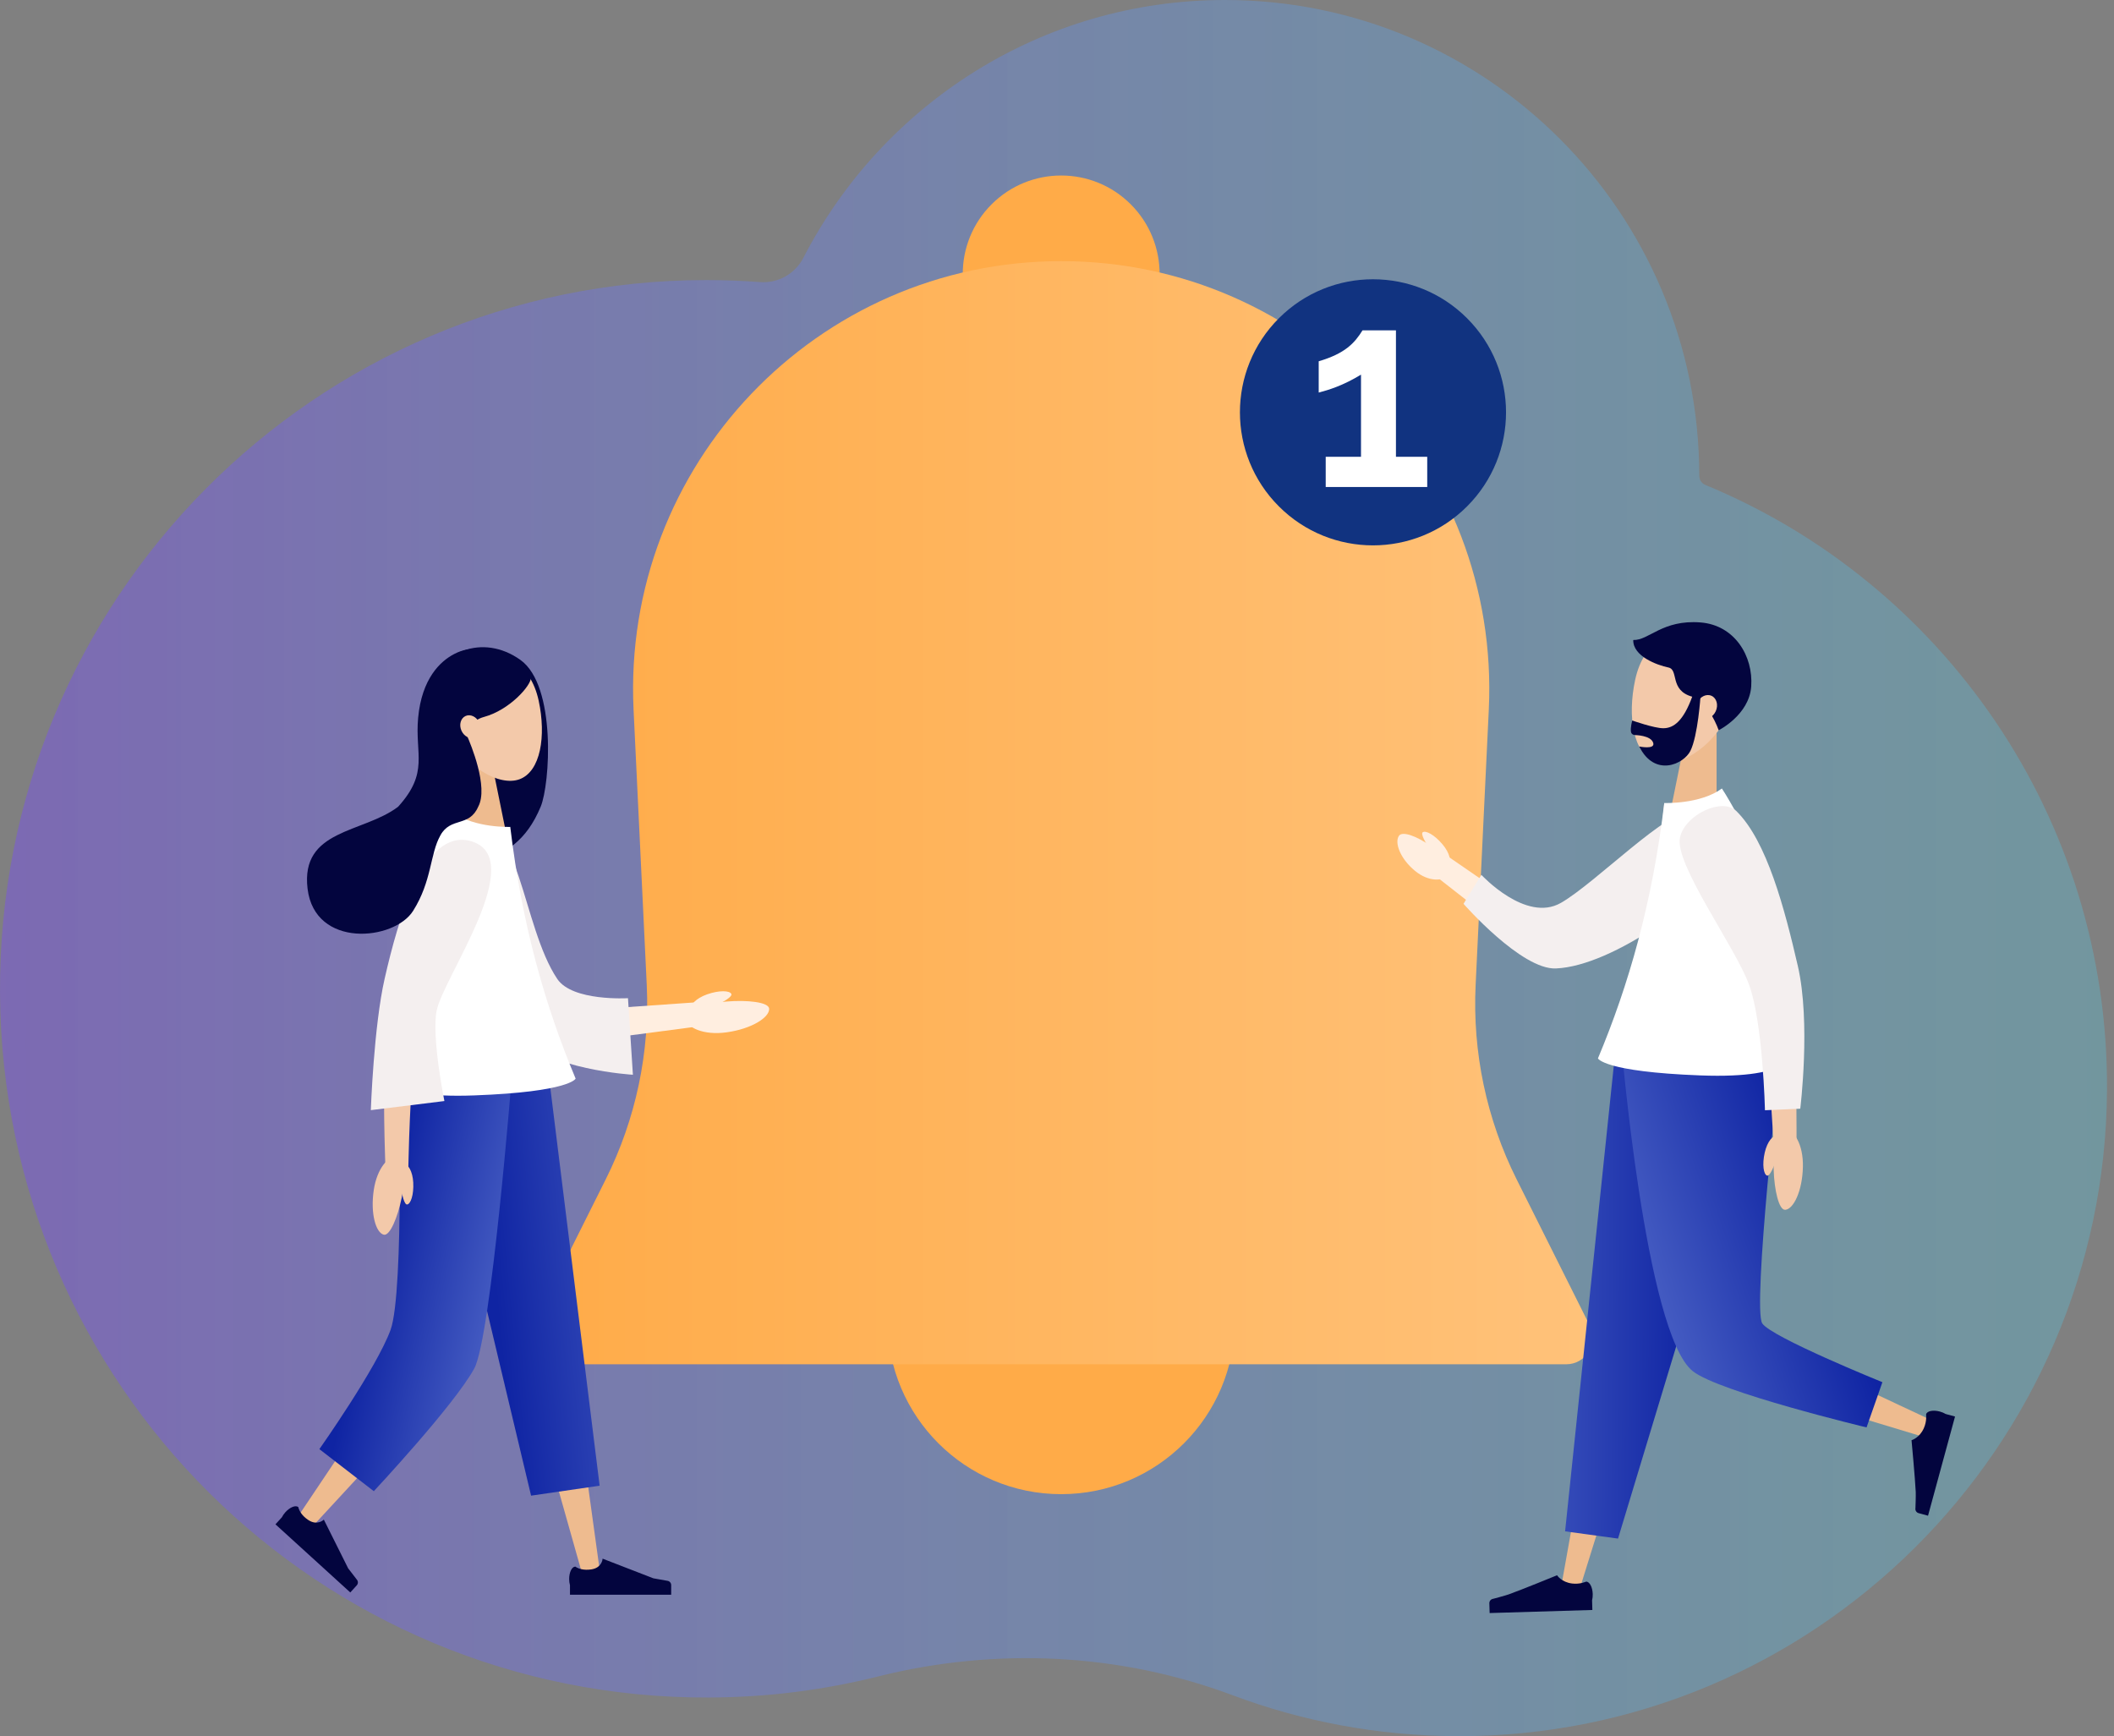 <svg width="235" height="193" viewBox="0 0 235 193" fill="none" xmlns="http://www.w3.org/2000/svg">
<rect x="0" y="0" width="235" height="193" fill="#808080" stroke="none"/>
<path opacity="0.4" d="M189.575 53.908C189.166 53.739 188.896 53.341 188.896 52.896C188.896 23.682 165.292 0 136.177 0C115.766 0 98.065 11.638 89.304 28.661C88.384 30.449 86.484 31.509 84.484 31.358C82.516 31.209 80.529 31.133 78.523 31.133C34.985 31.133 -0.277 66.686 0.002 110.435C0.278 153.947 35.452 188.867 78.819 188.707C85.288 188.683 91.573 187.874 97.584 186.37C110.652 183.1 124.417 183.728 137.034 188.456C144.776 191.357 153.149 192.959 161.889 192.999C201.542 193.178 233.999 160.958 234.222 121.172C234.393 90.811 215.895 64.763 189.576 53.909L189.575 53.908Z" fill="url(#paint0_linear_1_18675)"/>
<path d="M117.965 166.098C128.628 166.098 137.271 157.455 137.271 146.792C137.271 136.13 128.628 127.486 117.965 127.486C107.303 127.486 98.659 136.13 98.659 146.792C98.659 157.455 107.303 166.098 117.965 166.098Z" fill="url(#paint1_linear_1_18675)"/>
<path d="M125.702 38.189C129.975 33.916 129.975 26.988 125.702 22.715C121.429 18.442 114.501 18.442 110.228 22.715C105.955 26.988 105.955 33.916 110.228 38.189C114.501 42.462 121.429 42.462 125.702 38.189Z" fill="url(#paint2_linear_1_18675)"/>
<path d="M176.739 147.389L168.591 131.095C165.247 124.407 163.678 116.97 164.036 109.501L165.5 78.893C166.799 51.748 145.141 29.029 117.965 29.029C90.789 29.029 69.131 51.748 70.43 78.893L71.895 109.501C72.252 116.97 70.683 124.407 67.339 131.095L59.192 147.389C58.21 149.352 59.637 151.661 61.832 151.661H174.098C176.293 151.661 177.72 149.352 176.739 147.389Z" fill="url(#paint3_linear_1_18675)"/>
<path d="M163.084 56.294C168.86 50.518 168.86 41.153 163.084 35.377C157.308 29.6 147.943 29.6 142.167 35.377C136.391 41.153 136.391 50.518 142.167 56.294C147.943 62.07 157.308 62.07 163.084 56.294Z" fill="#113380"/>
<path d="M146.592 43.639V40.161C149.512 39.303 150.573 38.157 151.464 36.721H155.179V50.777H158.656V54.138H147.371V50.778H151.294V41.647C149.282 42.868 147.737 43.339 146.592 43.639Z" fill="white"/>
<path d="M185.616 90.573H190.822V80.615H187.641L185.616 90.573Z" fill="#EEBB8F"/>
<path d="M181.771 75.573C180.891 79.661 181.542 83.783 184.01 84.677C186.324 85.516 190.342 83.298 192.179 79.256C194.115 75.001 193.17 71.822 189.742 70.638C186.101 69.38 182.735 71.092 181.771 75.573Z" fill="#F3C9AA"/>
<path d="M189.035 69.193C192.82 69.489 194.914 72.921 194.671 76.315C194.444 79.483 191.056 81.176 191.056 81.176C191.056 81.176 189.939 77.959 188.107 77.446C185.552 76.731 186.656 74.447 185.463 74.201C184.218 73.944 181.513 72.956 181.558 71.145C183.31 71.206 184.782 68.86 189.035 69.193Z" fill="#03053E"/>
<path d="M190.734 79.051C191.04 78.367 190.827 77.604 190.256 77.349C189.686 77.093 188.975 77.44 188.668 78.125C188.361 78.809 188.574 79.572 189.145 79.827C189.715 80.083 190.427 79.736 190.734 79.051Z" fill="#F3C9AA"/>
<path d="M189.035 77.383C189.035 77.383 188.75 81.802 187.906 83.481C187.171 84.943 183.964 86.451 182.216 82.983C182.216 82.983 183.985 83.353 183.784 82.604C183.548 81.722 181.728 81.713 181.728 81.713C181.728 81.713 181.372 81.696 181.309 81.369C181.215 80.883 181.451 80.095 181.451 80.095C181.451 80.095 183.86 80.954 184.897 80.954C186.074 80.954 187.142 80.124 188.137 77.384H189.035V77.383Z" fill="#03053E"/>
<path d="M173.83 174.794L178.614 148.028L181.864 134.839L185.137 121.624L186.249 117.132L195.634 120.125L193.937 124.432L188.992 136.977C187.348 141.166 185.677 145.352 184.051 149.556L176.012 175.328L175.677 176.402L173.63 175.903L173.829 174.795L173.83 174.794Z" fill="#EEBB8F"/>
<path d="M191.119 117.241L191.493 121.854L193.611 147.989L213.373 157.252L214.393 157.73L213.647 159.677L212.569 159.35L189.908 152.501C189.072 152.246 188.392 151.556 188.197 150.64L188.117 150.264L182.353 123.192L181.389 118.666L191.119 117.242L191.119 117.241Z" fill="#EEBB8F"/>
<path d="M197.01 114.388L179.466 117.795L173.982 170.231L179.866 171.038L197.01 114.388Z" fill="url(#paint4_linear_1_18675)"/>
<path d="M197.869 117.887L180.169 115.414C180.169 115.414 182.882 148.242 188.177 152.428C191.123 154.757 207.493 158.678 207.493 158.678L209.255 153.651C209.255 153.651 196.931 148.663 195.901 147.12C194.779 145.443 197.869 117.887 197.869 117.887Z" fill="url(#paint5_linear_1_18675)"/>
<path d="M187.23 91.042L172.023 104.391L174.213 104.32L162.156 96.025L161.061 95.271L159.537 97.348L160.584 98.166L172.113 107.181C172.748 107.678 173.626 107.653 174.229 107.17L174.303 107.11L190.097 94.46L191.838 93.065L188.907 89.571L187.231 91.042H187.23Z" fill="#FFEEE0"/>
<path d="M192.31 95.718C189.591 99.653 179.425 107.382 172.962 107.658C169.125 107.822 162.69 100.472 162.69 100.472L164.676 97.252C164.676 97.252 169.608 102.604 173.509 100.372C177.41 98.141 185.372 89.888 188.359 90.054C190.991 90.201 193.53 93.95 192.31 95.718Z" fill="#F4EFEF"/>
<path d="M190.467 88.469C190.467 88.469 187.735 90.864 185.005 89.268C185.005 89.268 184.071 99.244 182.848 103.314C181.627 107.385 178.269 117.866 178.269 117.866L197.887 118.08C198.418 108.972 194.977 98.626 190.467 88.469Z" fill="#DAC5AE"/>
<path d="M191.412 87.651C191.412 87.651 200.901 101.842 198.969 116.98C198.969 116.98 199.784 119.953 189.017 119.548C178.25 119.142 177.634 117.655 177.634 117.655C181.043 109.532 183.69 100.337 185.006 89.267C185.006 89.267 189.031 89.415 191.413 87.651H191.412Z" fill="white"/>
<path d="M188.322 94.683C189.672 97.017 190.983 99.453 192.186 101.884C192.787 103.104 193.363 104.332 193.889 105.565C194.413 106.795 194.895 108.041 195.238 109.244C195.323 109.546 195.393 109.833 195.455 110.128L195.638 111.101C195.747 111.761 195.852 112.426 195.943 113.1C196.126 114.446 196.28 115.808 196.416 117.176C196.683 119.909 196.893 122.672 197.052 125.415L197.129 126.742L199.71 126.678L199.709 125.348C199.706 122.543 199.653 119.761 199.541 116.957C199.48 115.556 199.403 114.152 199.293 112.739C199.239 112.033 199.167 111.321 199.09 110.607L198.95 109.524C198.889 109.135 198.815 108.743 198.731 108.372C198.389 106.886 197.93 105.513 197.438 104.162C196.943 102.814 196.406 101.498 195.847 100.197C194.72 97.592 193.527 95.07 192.226 92.527L191.21 90.541L187.204 92.752L188.322 94.683V94.683Z" fill="#F3C9AA"/>
<path d="M193.003 90.145C196.426 93.486 198.395 101.073 199.852 107.375C201.308 113.678 200.124 123.248 200.124 123.248L196.2 123.421C196.2 123.421 195.976 113.681 194.432 109.461C192.888 105.24 186.091 96.004 186.756 93.088C187.342 90.518 191.466 88.644 193.003 90.145Z" fill="#F4EFEF"/>
<path d="M155.504 92.921C155.006 93.687 155.647 95.442 157.285 96.8C158.796 98.05 160.445 97.986 160.997 97.246C162.23 95.594 156.275 91.737 155.504 92.921Z" fill="#FFEEE0"/>
<path d="M198.455 134.489C199.366 134.418 200.357 132.426 200.418 129.713C200.475 127.212 199.408 125.57 198.485 125.566C196.423 125.557 197.046 134.598 198.455 134.488V134.489Z" fill="#F3C9AA"/>
<path d="M196.432 130.684C196.051 130.559 195.869 129.474 196.175 128.123C196.457 126.878 197.115 126.169 197.511 126.258C198.396 126.458 197.023 130.878 196.433 130.684H196.432Z" fill="#F3C9AA"/>
<path d="M165.99 177.73C165.99 177.73 167.343 177.372 167.717 177.238C169.214 176.7 173.088 175.112 173.088 175.112C173.088 175.112 173.565 175.882 174.761 176.031C175.643 176.141 176.292 175.823 176.318 175.823C176.7 175.811 177.03 176.428 177.053 177.201C177.06 177.454 177.034 177.692 176.981 177.9L177.013 178.972L165.593 179.315L165.561 178.228C165.553 177.976 165.74 177.76 165.99 177.73V177.73Z" fill="#03053E"/>
<path d="M212.928 167.652C212.928 167.652 212.981 166.253 212.961 165.855C212.882 164.267 212.493 160.099 212.493 160.099C212.493 160.099 213.369 159.866 213.86 158.766C214.222 157.955 214.107 157.242 214.114 157.217C214.214 156.847 214.9 156.712 215.646 156.915C215.89 156.982 216.11 157.077 216.293 157.188L217.328 157.469L214.327 168.493L213.279 168.208C213.036 168.141 212.883 167.9 212.927 167.652L212.928 167.652Z" fill="#03053E"/>
<path d="M158.159 92.517C158.49 92.288 159.464 92.8 160.355 93.86C161.178 94.836 161.345 95.789 161.034 96.05C160.34 96.635 157.648 92.87 158.159 92.516V92.517Z" fill="#FFEEE0"/>
<path d="M55.865 93.694L62.48 113.827L60.542 112.598L75.831 111.531L77.22 111.434L77.49 114.118L76.11 114.3L60.913 116.296C60.076 116.406 59.297 115.917 59.011 115.159L58.976 115.067L51.461 95.251L50.632 93.067L55.135 91.475L55.865 93.694Z" fill="#FFEEE0"/>
<path d="M85.503 112.139C85.539 113.096 83.587 114.367 80.772 114.759C78.178 115.121 76.341 114.21 76.225 113.25C75.966 111.105 85.446 110.661 85.503 112.139Z" fill="#FFEEE0"/>
<path d="M81.301 110.494C81.125 110.112 79.973 110.056 78.606 110.536C77.344 110.979 76.687 111.75 76.827 112.151C77.142 113.048 81.574 111.085 81.301 110.494Z" fill="#FFEEE0"/>
<path d="M69.808 110.962L70.356 119.475C70.356 119.475 60.773 118.911 57.659 115.138C53.291 109.844 47.602 94.791 52.389 92.505C57.707 89.966 58.009 102.963 61.95 108.826C63.64 111.339 69.808 110.962 69.808 110.962V110.962Z" fill="#F4EFEF"/>
<path d="M57.859 73.365C53.678 70.368 48.642 72.41 47.974 76.738C47.105 82.355 48.203 86.878 46.807 90.604C44.643 96.379 45.243 102.054 45.243 102.054C50.949 94.276 56.846 97.496 60.102 89.681C61.148 87.171 61.866 76.236 57.859 73.365Z" fill="#03053E"/>
<path d="M56.196 92.286H51.203V82.735H54.255L56.196 92.286Z" fill="#EEBB8F"/>
<path d="M59.883 77.9C60.727 81.821 60.103 85.774 57.737 86.631C55.517 87.436 51.664 85.309 49.901 81.433C48.045 77.352 48.951 74.303 52.239 73.167C55.73 71.961 58.958 73.603 59.883 77.9H59.883Z" fill="#F3C9AA"/>
<path d="M66.504 173.378L63.149 149.073L59.609 124.796L58.969 120.403L49.721 122.397L50.949 126.664L57.73 150.224L64.395 173.819L64.688 174.859L66.653 174.448L66.504 173.378Z" fill="#EEBB8F"/>
<path d="M46.215 120.402L46.061 124.838L45.165 150.635L33.895 167.436L33.293 168.334L34.853 169.565L35.586 168.771L49.984 153.183C50.244 152.903 50.427 152.547 50.494 152.142L50.556 151.768L54.876 125.717L55.602 121.338L46.215 120.401V120.402Z" fill="#EEBB8F"/>
<path d="M47.911 119.584H61.008L66.657 165.156L59.037 166.264L47.911 119.584Z" fill="url(#paint6_linear_1_18675)"/>
<path d="M44.317 119.584H56.899C56.899 119.584 54.594 148.712 52.717 152.136C50.466 156.24 41.555 165.767 41.555 165.767L35.503 161.092C35.503 161.092 41.877 152.067 43.418 147.831C44.959 143.594 44.316 119.584 44.316 119.584H44.317Z" fill="url(#paint7_linear_1_18675)"/>
<path d="M51.081 91.474C51.081 91.474 53.773 93.834 56.466 92.26C56.466 92.26 57.386 102.094 58.591 106.106C59.795 110.118 62.922 120.323 62.922 120.323L43.767 120.661C43.244 111.683 46.636 101.485 51.081 91.474Z" fill="#76D2F3"/>
<path d="M53.02 97.948C51.766 100.291 50.554 102.734 49.448 105.168C48.896 106.39 48.369 107.618 47.891 108.85C47.415 110.079 46.981 111.322 46.683 112.519C46.61 112.819 46.55 113.104 46.498 113.397L46.349 114.361C46.263 115.016 46.181 115.674 46.114 116.341C45.977 117.673 45.871 119.021 45.78 120.371C45.608 123.073 45.49 125.802 45.424 128.509L45.391 129.819L42.847 129.84L42.804 128.531C42.715 125.767 42.676 123.024 42.696 120.258C42.709 118.876 42.739 117.49 42.802 116.094C42.832 115.397 42.879 114.693 42.931 113.987L43.035 112.915C43.081 112.531 43.142 112.143 43.212 111.774C43.501 110.298 43.908 108.931 44.349 107.584C44.792 106.24 45.279 104.927 45.787 103.626C46.812 101.022 47.904 98.499 49.102 95.952L50.039 93.962L54.058 96.009L53.02 97.947L53.02 97.948Z" fill="#F3C9AA"/>
<path d="M50.408 90.329C50.408 90.329 41.055 104.317 42.959 119.238C42.959 119.238 42.156 122.169 52.769 121.769C63.382 121.37 63.989 119.904 63.989 119.904C60.63 111.897 58.02 102.833 56.723 91.922C56.723 91.922 52.755 92.067 50.408 90.328L50.408 90.329Z" fill="white"/>
<path d="M49.401 122.397L41.223 123.409C41.223 123.409 41.547 114.111 42.76 108.787C44.284 102.095 47.127 92.125 52.257 93.483C58.96 95.257 49.236 108.689 48.534 112.372C47.967 115.346 49.401 122.397 49.401 122.397Z" fill="#F4EFEF"/>
<path d="M42.66 137.255C41.787 137.034 41.157 134.934 41.549 132.288C41.911 129.849 43.221 128.432 44.119 128.582C46.124 128.917 44.011 137.596 42.66 137.254V137.255Z" fill="#F3C9AA"/>
<path d="M45.261 133.897C45.653 133.84 46.01 132.815 45.938 131.452C45.872 130.195 45.351 129.397 44.951 129.417C44.059 129.463 44.655 133.986 45.261 133.897Z" fill="#F3C9AA"/>
<path d="M74.174 175.726L72.63 175.452L66.982 173.266V173.312C66.982 173.312 66.914 174.28 65.741 174.461C64.876 174.596 64.316 174.365 64.08 174.235C64.024 174.183 63.978 174.154 63.953 174.154C63.575 174.154 63.27 174.771 63.27 175.532C63.27 175.782 63.303 176.016 63.361 176.218V177.275H74.611V176.204C74.611 175.956 74.421 175.749 74.174 175.727L74.174 175.726Z" fill="#03053E"/>
<path d="M39.659 175.586L38.702 174.343L35.997 168.925L35.967 168.958C35.967 168.958 35.265 169.628 34.274 168.973C33.545 168.49 33.286 167.943 33.2 167.688C33.193 167.612 33.179 167.559 33.16 167.542C32.88 167.288 32.239 167.538 31.727 168.101C31.559 168.286 31.426 168.481 31.333 168.67L30.621 169.451L38.94 177.025L39.66 176.233C39.827 176.049 39.827 175.769 39.659 175.586V175.586Z" fill="#03053E"/>
<path d="M53.374 72.098C52.239 72.098 51.461 72.2 50.494 72.701C48.94 73.506 46.89 75.43 46.482 79.791C46.102 83.856 47.73 85.846 44.257 89.681C40.35 92.648 33.387 92.142 34.191 98.799C34.996 105.455 43.823 104.587 45.921 101.259C48.02 97.93 47.784 94.964 48.951 92.865C50.118 90.767 52.144 91.997 53.157 89.682C54.345 87.504 52.282 82.618 51.911 81.777C52.16 80.958 52.48 80.059 53.808 79.697C56.656 78.92 59.017 76.223 59.017 75.355C59.017 74.487 56.413 72.099 53.374 72.099L53.374 72.098Z" fill="#03053E"/>
<path d="M53.279 80.337C53.573 80.993 53.368 81.725 52.821 81.969C52.274 82.215 51.591 81.881 51.298 81.225C51.003 80.569 51.209 79.838 51.755 79.592C52.302 79.347 52.985 79.681 53.279 80.337Z" fill="#F3C9AA"/>
<defs>
<linearGradient id="paint0_linear_1_18675" x1="-0" y1="96.5" x2="234.223" y2="96.5" gradientUnits="userSpaceOnUse">
<stop stop-color="#7748FF"/>
<stop offset="1" stop-color="#48DEFF" stop-opacity="0.6"/>
</linearGradient>
<linearGradient id="paint1_linear_1_18675" x1="98.659" y1="146.792" x2="137.271" y2="146.792" gradientUnits="userSpaceOnUse">
<stop stop-color="#FFAB48"/>
<stop offset="1" stop-color="#FFAB48"/>
</linearGradient>
<linearGradient id="paint2_linear_1_18675" x1="107.023" y1="30.452" x2="128.907" y2="30.452" gradientUnits="userSpaceOnUse">
<stop stop-color="#FFAB48"/>
<stop offset="1" stop-color="#FFAB48"/>
</linearGradient>
<linearGradient id="paint3_linear_1_18675" x1="58.876" y1="90.345" x2="177.054" y2="90.345" gradientUnits="userSpaceOnUse">
<stop stop-color="#FFAB48"/>
<stop offset="1" stop-color="#FFC27A"/>
</linearGradient>
<linearGradient id="paint4_linear_1_18675" x1="168.327" y1="142.613" x2="188.282" y2="142.712" gradientUnits="userSpaceOnUse">
<stop stop-color="#435AC1"/>
<stop offset="1" stop-color="#0F24A3"/>
</linearGradient>
<linearGradient id="paint5_linear_1_18675" x1="183.486" y1="140.531" x2="202.05" y2="134.277" gradientUnits="userSpaceOnUse">
<stop stop-color="#435AC1"/>
<stop offset="1" stop-color="#0F24A3"/>
</linearGradient>
<linearGradient id="paint6_linear_1_18675" x1="73.456" y1="140.937" x2="55.02" y2="142.77" gradientUnits="userSpaceOnUse">
<stop stop-color="#435AC1"/>
<stop offset="1" stop-color="#0F24A3"/>
</linearGradient>
<linearGradient id="paint7_linear_1_18675" x1="55.023" y1="143.953" x2="41.408" y2="140.951" gradientUnits="userSpaceOnUse">
<stop stop-color="#435AC1"/>
<stop offset="1" stop-color="#0F24A3"/>
</linearGradient>
</defs>
</svg>
